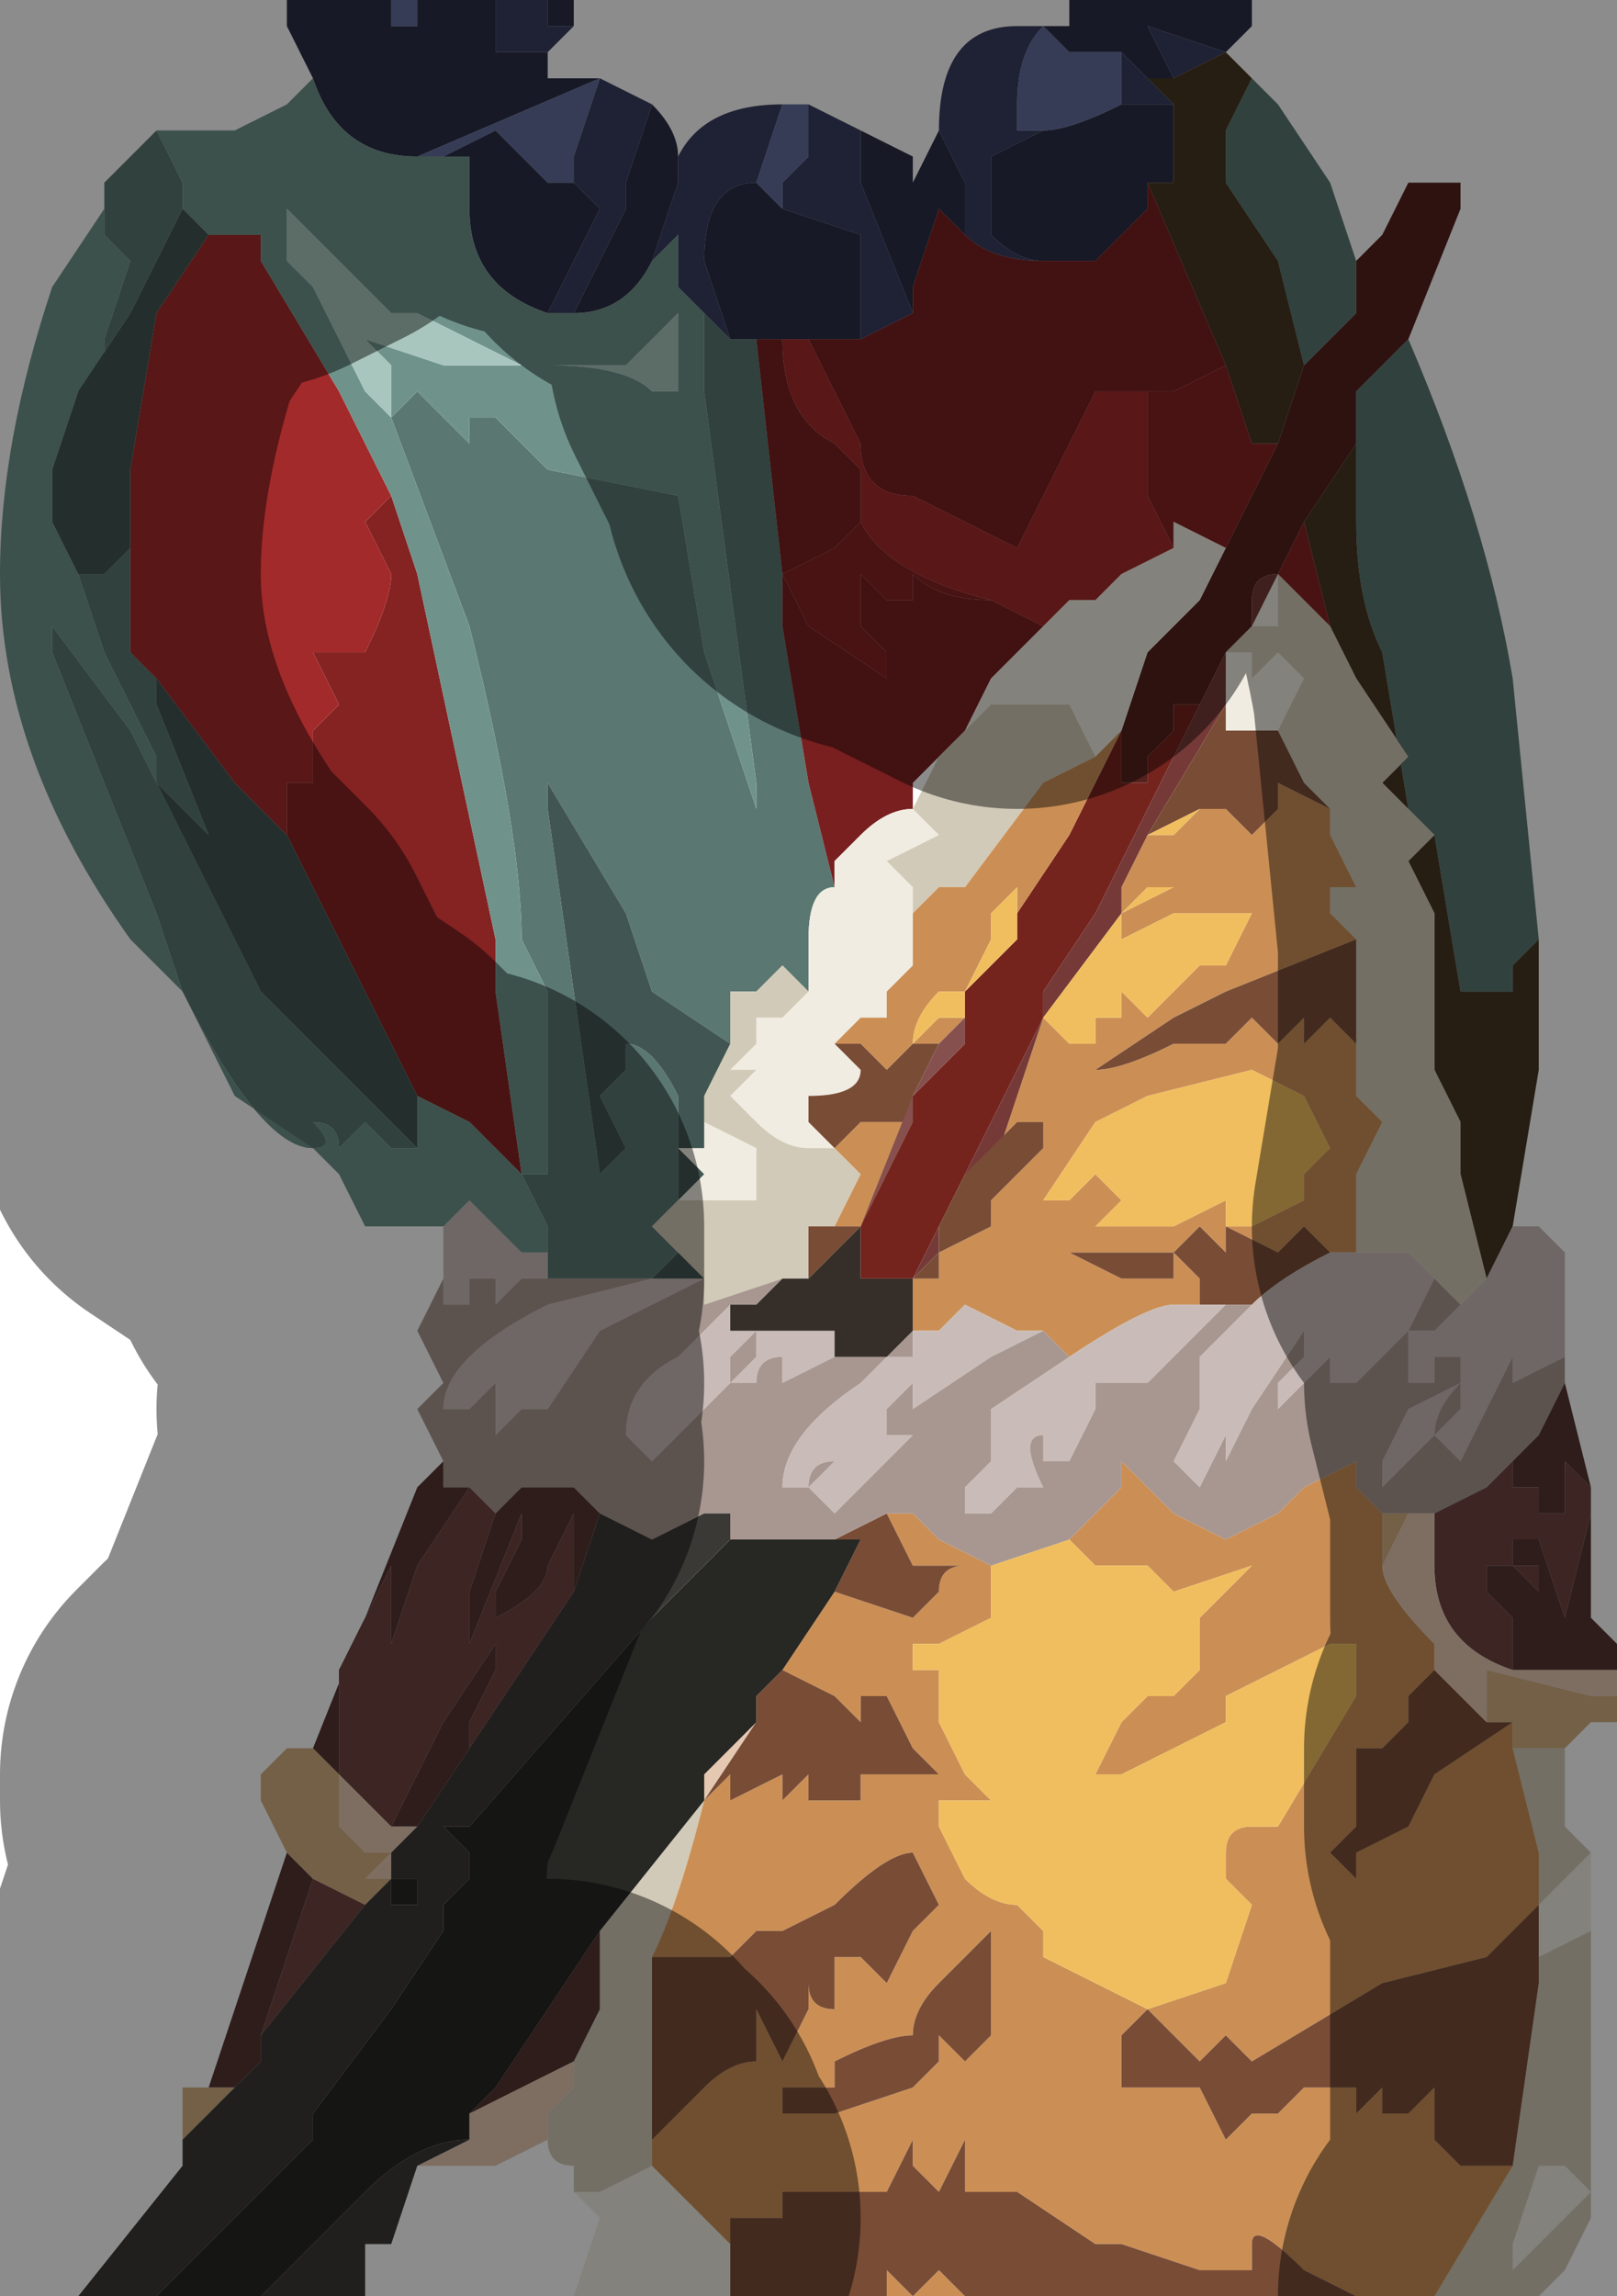 <?xml version="1.0" encoding="UTF-8" standalone="no"?>
<svg xmlns:xlink="http://www.w3.org/1999/xlink" height="4.4px" width="3.1px" xmlns="http://www.w3.org/2000/svg">
  <g transform="matrix(1.0, 0.0, 0.0, 1.0, 1.45, 2.2)">
    <path d="M-0.85 -2.05 L-0.9 -2.15 -0.9 -2.2 -0.7 -2.2 -0.7 -2.15 -0.65 -2.15 -0.65 -2.2 -0.5 -2.2 -0.5 -2.1 -0.45 -2.1 -0.4 -2.1 -0.4 -2.05 -0.35 -2.05 -0.3 -2.05 -0.65 -1.9 Q-0.8 -1.9 -0.85 -2.05 M-0.4 -2.2 L-0.35 -2.2 -0.35 -2.15 Q-0.4 -2.15 -0.4 -2.15 L-0.4 -2.2 M-0.2 -2.0 Q-0.15 -1.95 -0.15 -1.9 L-0.15 -1.9 -0.15 -1.85 -0.2 -1.7 Q-0.25 -1.6 -0.35 -1.6 L-0.25 -1.8 -0.25 -1.85 -0.2 -2.0 M0.2 -1.95 L0.3 -1.9 0.3 -1.85 0.35 -1.95 0.4 -1.85 0.4 -1.75 0.35 -1.8 0.3 -1.65 0.3 -1.6 0.2 -1.85 0.2 -1.95 M0.5 -2.15 L0.55 -2.15 0.6 -2.15 0.6 -2.2 0.95 -2.2 0.95 -2.15 0.9 -2.1 0.75 -2.15 0.8 -2.05 0.75 -2.05 0.75 -2.05 Q0.75 -2.05 0.7 -2.1 L0.6 -2.1 0.55 -2.15 0.5 -2.15 M0.8 -2.0 L0.8 -1.95 0.8 -1.85 0.75 -1.85 0.75 -1.8 0.7 -1.75 0.65 -1.7 0.65 -1.7 0.55 -1.7 Q0.5 -1.7 0.45 -1.75 L0.45 -1.85 0.45 -1.9 0.55 -1.95 Q0.6 -1.95 0.7 -2.0 L0.8 -2.0 M0.05 -1.8 L0.2 -1.75 0.2 -1.55 0.1 -1.55 0.1 -1.55 0.05 -1.55 0.0 -1.55 -0.05 -1.55 -0.1 -1.7 Q-0.1 -1.85 0.0 -1.85 L0.05 -1.8 M-0.35 -1.85 L-0.3 -1.8 -0.4 -1.6 Q-0.55 -1.65 -0.55 -1.8 L-0.55 -1.9 -0.6 -1.9 -0.5 -1.95 Q-0.45 -1.9 -0.4 -1.85 L-0.35 -1.85" fill="#2a2d46" fill-rule="evenodd" stroke="none"/>
    <path d="M-0.7 -2.2 L-0.7 -2.2 -0.7 -2.15 -0.7 -2.2 M-0.5 -2.2 L-0.4 -2.2 -0.4 -2.15 Q-0.4 -2.15 -0.35 -2.15 L-0.4 -2.1 -0.45 -2.1 -0.5 -2.1 -0.5 -2.2 M-0.3 -2.05 L-0.2 -2.0 -0.25 -1.85 -0.25 -1.8 -0.35 -1.6 -0.4 -1.6 -0.3 -1.8 -0.35 -1.85 -0.35 -1.9 -0.3 -2.05 M-0.15 -1.9 Q-0.1 -2.0 0.05 -2.0 L0.0 -1.85 Q-0.1 -1.85 -0.1 -1.7 L-0.05 -1.55 -0.1 -1.6 -0.15 -1.65 -0.15 -1.75 -0.2 -1.7 -0.15 -1.85 -0.15 -1.9 M0.1 -2.0 L0.2 -1.95 0.2 -1.85 0.3 -1.6 0.2 -1.55 0.2 -1.75 0.05 -1.8 0.05 -1.85 0.1 -1.9 0.1 -2.0 M0.35 -1.95 Q0.35 -2.15 0.5 -2.15 L0.55 -2.15 Q0.5 -2.1 0.5 -2.0 L0.5 -1.95 0.55 -1.95 0.45 -1.9 0.45 -1.85 0.45 -1.75 Q0.5 -1.7 0.55 -1.7 L0.65 -1.7 0.65 -1.7 0.55 -1.7 Q0.45 -1.7 0.4 -1.75 L0.4 -1.85 0.35 -1.95 M0.7 -2.1 Q0.75 -2.05 0.75 -2.05 L0.8 -2.0 0.7 -2.0 0.7 -2.1 M0.8 -2.05 L0.75 -2.15 0.9 -2.1 0.8 -2.05 0.8 -2.05 M0.65 -1.7 L0.65 -1.7" fill="#393e5f" fill-rule="evenodd" stroke="none"/>
    <path d="M-0.7 -2.2 L-0.65 -2.2 -0.65 -2.15 -0.7 -2.15 -0.7 -2.2 M-0.3 -2.05 L-0.3 -2.05 -0.35 -1.9 -0.35 -1.85 -0.4 -1.85 Q-0.45 -1.9 -0.5 -1.95 L-0.6 -1.9 -0.6 -1.9 -0.65 -1.9 -0.3 -2.05 M0.05 -2.0 L0.05 -2.0 0.1 -2.0 0.1 -1.9 0.05 -1.85 0.05 -1.8 0.0 -1.85 0.05 -2.0 M0.55 -2.15 L0.6 -2.1 0.7 -2.1 0.7 -2.0 Q0.6 -1.95 0.55 -1.95 L0.5 -1.95 0.5 -2.0 Q0.5 -2.1 0.55 -2.15" fill="#626e9c" fill-rule="evenodd" stroke="none"/>
    <path d="M1.15 -1.7 L1.2 -1.75 1.25 -1.85 1.35 -1.85 1.35 -1.8 1.25 -1.55 1.15 -1.45 1.15 -1.35 1.05 -1.2 1.0 -1.1 Q0.95 -1.1 0.95 -1.05 L0.95 -1.0 0.9 -0.95 0.9 -0.95 0.85 -0.85 0.85 -0.85 0.8 -0.85 0.8 -0.8 0.75 -0.75 0.75 -0.7 0.75 -0.7 0.7 -0.7 0.7 -0.65 0.7 -0.7 0.7 -0.8 0.75 -0.95 0.85 -1.05 0.9 -1.15 1.0 -1.35 1.05 -1.5 1.15 -1.6 1.15 -1.7 M1.0 -1.1 L1.0 -1.1" fill="#54211d" fill-rule="evenodd" stroke="none"/>
    <path d="M1.15 -1.7 L1.15 -1.6 1.05 -1.5 1.0 -1.7 0.9 -1.85 0.9 -1.95 0.95 -2.05 1.0 -2.0 1.1 -1.85 1.15 -1.7 M1.15 -1.35 L1.15 -1.45 1.25 -1.55 Q1.4 -1.2 1.45 -0.9 L1.5 -0.4 1.45 -0.35 1.45 -0.3 1.4 -0.3 1.35 -0.3 1.3 -0.6 1.3 -0.6 1.3 -0.6 1.25 -0.65 1.2 -0.95 Q1.15 -1.05 1.15 -1.2 L1.15 -1.35 M-1.25 -1.8 L-1.25 -1.85 -1.15 -1.95 -1.1 -1.85 -1.1 -1.8 -1.2 -1.6 -1.3 -1.45 -1.35 -1.3 -1.3 -1.45 -1.25 -1.5 -1.25 -1.55 -1.2 -1.7 -1.25 -1.75 -1.25 -1.8 M0.0 -1.55 L0.05 -1.1 0.05 -1.1 0.05 -1.0 0.1 -0.7 0.15 -0.5 Q0.1 -0.5 0.1 -0.4 L0.1 -0.3 0.1 -0.3 0.05 -0.35 0.0 -0.3 -0.05 -0.3 -0.05 -0.2 -0.2 -0.3 -0.25 -0.45 -0.4 -0.7 -0.4 -0.65 -0.35 -0.3 -0.3 0.05 -0.3 0.05 -0.25 0.0 -0.3 -0.1 -0.25 -0.15 -0.25 -0.2 Q-0.2 -0.2 -0.15 -0.1 L-0.15 0.0 -0.15 0.0 -0.15 0.1 -0.15 0.1 -0.2 0.15 -0.15 0.2 -0.2 0.25 -0.3 0.25 -0.35 0.25 -0.4 0.25 -0.4 0.2 -0.4 0.15 -0.45 0.05 -0.4 0.05 -0.4 -0.3 -0.45 -0.4 Q-0.45 -0.6 -0.55 -1.0 L-0.7 -1.4 -0.65 -1.45 -0.55 -1.35 -0.55 -1.4 -0.5 -1.4 -0.45 -1.35 -0.4 -1.3 -0.15 -1.25 -0.1 -0.95 0.0 -0.65 0.0 -0.7 -0.1 -1.45 -0.1 -1.6 -0.05 -1.55 0.0 -1.55 M-1.2 -1.15 L-1.2 -0.95 -1.15 -0.9 -1.15 -0.85 -1.05 -0.6 -1.15 -0.7 -1.0 -0.4 -0.95 -0.3 -0.65 0.0 -0.7 0.0 -0.7 0.0 -0.75 -0.05 -0.8 0.0 Q-0.8 -0.05 -0.85 -0.05 -0.8 0.0 -0.85 0.0 -0.95 0.0 -1.1 -0.3 L-1.15 -0.45 -1.35 -0.95 -1.35 -1.0 -1.2 -0.8 -1.15 -0.7 -1.15 -0.75 -1.2 -0.85 -1.25 -0.95 -1.3 -1.1 -1.25 -1.1 -1.2 -1.15" fill="#5a7771" fill-rule="evenodd" stroke="none"/>
    <path d="M1.05 -1.5 L1.0 -1.35 0.95 -1.35 0.9 -1.5 0.75 -1.85 0.8 -1.85 0.8 -1.95 0.8 -2.0 0.75 -2.05 0.8 -2.05 0.8 -2.05 0.8 -2.05 0.9 -2.1 0.95 -2.05 0.9 -1.95 0.9 -1.85 1.0 -1.7 1.05 -1.5 M1.05 -1.2 L1.15 -1.35 1.15 -1.2 Q1.15 -1.05 1.2 -0.95 L1.25 -0.65 1.25 -0.65 1.2 -0.7 1.25 -0.75 1.15 -0.9 1.1 -1.0 1.05 -1.2 1.05 -1.2 M1.5 -0.4 L1.5 -0.15 1.45 0.15 1.45 0.15 1.4 0.25 1.35 0.05 1.35 -0.05 1.3 -0.15 1.3 -0.3 1.3 -0.45 1.25 -0.55 1.3 -0.6 1.3 -0.6 1.35 -0.3 1.4 -0.3 1.45 -0.3 1.45 -0.35 1.5 -0.4" fill="#463722" fill-rule="evenodd" stroke="none"/>
    <path d="M0.75 -1.85 L0.9 -1.5 0.8 -1.45 0.75 -1.45 0.7 -1.45 0.7 -1.45 0.65 -1.45 0.65 -1.45 0.6 -1.35 0.5 -1.15 0.3 -1.25 Q0.2 -1.25 0.2 -1.35 L0.1 -1.55 0.2 -1.55 0.3 -1.6 0.3 -1.65 0.35 -1.8 0.4 -1.75 Q0.45 -1.7 0.55 -1.7 L0.65 -1.7 0.7 -1.75 0.75 -1.8 0.75 -1.85 M0.05 -1.55 Q0.05 -1.4 0.15 -1.35 L0.2 -1.3 0.2 -1.2 0.15 -1.15 0.05 -1.1 0.05 -1.1 0.0 -1.55 0.05 -1.55 M0.45 -1.05 L0.55 -1.0 0.5 -0.95 0.45 -0.9 0.4 -0.8 0.35 -0.75 0.3 -0.7 0.3 -0.65 0.3 -0.65 Q0.25 -0.65 0.2 -0.6 L0.15 -0.55 0.15 -0.5 0.1 -0.7 0.05 -1.0 0.05 -1.1 0.1 -1.0 0.25 -0.9 0.25 -0.95 0.2 -1.0 0.2 -1.1 0.25 -1.05 0.3 -1.05 0.3 -1.1 Q0.35 -1.05 0.45 -1.05 M0.65 -1.7 L0.65 -1.5 0.65 -1.45 0.65 -1.5 0.65 -1.7 0.65 -1.7" fill="#791f1f" fill-rule="evenodd" stroke="none"/>
    <path d="M1.0 -1.35 L0.9 -1.15 0.8 -1.2 0.8 -1.15 0.75 -1.25 0.75 -1.45 0.8 -1.45 0.9 -1.5 0.95 -1.35 1.0 -1.35 M1.0 -1.1 L1.05 -1.2 1.05 -1.2 1.1 -1.0 1.1 -1.0 1.0 -1.1 M0.2 -1.2 Q0.25 -1.1 0.45 -1.05 L0.45 -1.05 Q0.35 -1.05 0.3 -1.1 L0.3 -1.05 0.25 -1.05 0.2 -1.1 0.2 -1.0 0.25 -0.95 0.25 -0.9 0.1 -1.0 0.05 -1.1 0.15 -1.15 0.2 -1.2 M-0.9 -0.6 L-0.9 -0.7 -0.85 -0.7 -0.85 -0.8 -0.8 -0.85 -0.8 -0.85 -0.85 -0.95 -0.85 -0.95 -0.8 -0.95 -0.75 -0.95 -0.75 -0.95 Q-0.7 -1.05 -0.7 -1.1 L-0.75 -1.2 -0.7 -1.25 -0.65 -1.1 -0.5 -0.4 -0.5 -0.3 -0.45 0.05 -0.55 -0.05 -0.65 -0.1 -0.75 -0.3 -0.8 -0.4 -0.9 -0.6 -0.9 -0.6" fill="#852222" fill-rule="evenodd" stroke="none"/>
    <path d="M0.1 -1.55 L0.2 -1.35 Q0.2 -1.25 0.3 -1.25 L0.5 -1.15 0.6 -1.35 0.65 -1.45 0.65 -1.45 0.7 -1.45 0.7 -1.45 0.75 -1.45 0.75 -1.25 0.8 -1.15 0.7 -1.1 0.65 -1.05 0.6 -1.05 0.6 -1.05 0.55 -1.0 0.45 -1.05 0.45 -1.05 Q0.25 -1.1 0.2 -1.2 L0.2 -1.3 0.15 -1.35 Q0.05 -1.4 0.05 -1.55 L0.1 -1.55 0.1 -1.55 M-1.05 -1.75 L-1.0 -1.75 -0.95 -1.75 -0.95 -1.7 -0.8 -1.45 -0.7 -1.25 -0.75 -1.2 -0.7 -1.1 Q-0.7 -1.05 -0.75 -0.95 L-0.75 -0.95 -0.8 -0.95 -0.85 -0.95 -0.85 -0.95 -0.8 -0.85 -0.8 -0.85 -0.85 -0.8 -0.85 -0.7 -0.9 -0.7 -0.9 -0.6 -1.0 -0.7 -1.15 -0.9 -1.15 -0.9 -1.2 -0.95 -1.2 -1.15 -1.2 -1.3 -1.15 -1.6 -1.05 -1.75" fill="#a32a2a" fill-rule="evenodd" stroke="none"/>
    <path d="M0.9 -1.15 L0.85 -1.05 0.75 -0.95 0.7 -0.8 0.65 -0.75 0.6 -0.85 Q0.6 -0.85 0.55 -0.85 0.5 -0.85 0.45 -0.85 L0.4 -0.8 0.4 -0.8 0.45 -0.9 0.5 -0.95 0.55 -1.0 0.6 -1.05 0.6 -1.05 0.65 -1.05 0.7 -1.1 0.8 -1.15 0.8 -1.2 0.9 -1.15 M1.0 -1.1 L1.0 -1.1 1.0 -1.0 Q1.0 -1.0 0.95 -1.0 L0.95 -1.0 1.0 -1.1 M1.6 1.35 L1.6 1.45 1.6 1.5 1.5 1.55 1.5 1.45 1.55 1.4 1.6 1.35 M-0.05 2.2 L-0.35 2.2 -0.3 2.05 -0.35 2.0 -0.35 2.0 -0.3 2.0 -0.2 1.95 -0.05 2.1 -0.05 2.15 -0.05 2.15 -0.05 2.2 M0.9 -0.95 L0.95 -0.95 0.95 -0.9 1.0 -0.95 1.05 -0.9 1.0 -0.8 1.0 -0.8 0.9 -0.8 0.9 -0.85 0.9 -0.95 M0.3 -0.45 L0.3 -0.4 0.3 -0.35 0.25 -0.3 0.25 -0.25 0.2 -0.25 0.2 -0.25 0.15 -0.2 0.15 -0.2 0.2 -0.15 Q0.2 -0.1 0.1 -0.1 L0.1 -0.05 0.15 0.0 0.1 0.0 Q0.05 0.0 0.0 -0.05 L0.0 -0.05 -0.05 -0.1 0.0 -0.15 -0.05 -0.15 0.0 -0.2 0.0 -0.25 0.05 -0.25 0.1 -0.3 0.1 -0.4 Q0.1 -0.5 0.15 -0.5 L0.15 -0.55 0.2 -0.6 Q0.25 -0.65 0.3 -0.65 L0.3 -0.65 0.35 -0.6 0.25 -0.55 0.3 -0.5 0.3 -0.45 M-0.1 -0.05 L-0.1 -0.05 0.0 0.0 0.0 0.1 -0.05 0.1 -0.15 0.1 -0.1 0.05 -0.15 0.0 -0.1 0.0 -0.1 -0.05 M0.1 0.15 L0.15 0.15 0.1 0.15 M1.45 2.1 L1.5 1.95 1.55 1.95 1.6 2.0 1.45 2.15 1.45 2.1 M-0.15 0.0 L-0.15 0.0" fill="#f0ece1" fill-rule="evenodd" stroke="none"/>
    <path d="M1.55 1.15 L1.55 1.3 1.6 1.35 1.55 1.4 1.5 1.45 1.5 1.35 1.45 1.15 1.55 1.15 M1.6 1.5 L1.6 1.6 1.6 1.75 1.6 1.9 1.6 2.05 1.55 2.15 1.5 2.2 1.3 2.2 1.45 1.95 1.5 1.6 1.5 1.55 1.6 1.5 M-0.35 2.0 L-0.35 1.95 Q-0.4 1.95 -0.4 1.9 L-0.4 1.9 -0.4 1.85 -0.35 1.8 -0.35 1.75 -0.3 1.65 -0.3 1.5 -0.1 1.25 Q-0.15 1.45 -0.2 1.55 L-0.2 1.55 -0.2 1.9 -0.2 1.95 -0.2 1.95 -0.3 2.0 -0.35 2.0 M0.95 -1.0 L0.95 -1.0 Q1.0 -1.0 1.0 -1.0 L1.0 -1.1 1.1 -1.0 1.1 -1.0 1.15 -0.9 1.25 -0.75 1.2 -0.7 1.25 -0.65 1.25 -0.65 1.3 -0.6 1.3 -0.6 1.25 -0.55 1.3 -0.45 1.3 -0.3 1.3 -0.15 1.35 -0.05 1.35 0.05 1.4 0.25 1.35 0.3 1.3 0.25 1.25 0.2 1.15 0.2 1.15 0.05 1.2 -0.05 1.15 -0.1 1.15 -0.2 1.15 -0.3 1.15 -0.4 1.1 -0.45 1.1 -0.5 1.15 -0.5 1.1 -0.6 1.1 -0.65 1.1 -0.65 1.05 -0.7 1.0 -0.8 1.0 -0.8 1.05 -0.9 1.0 -0.95 0.95 -0.9 0.95 -0.95 0.9 -0.95 0.95 -1.0 M0.4 -0.8 L0.4 -0.8 0.45 -0.85 Q0.5 -0.85 0.55 -0.85 0.6 -0.85 0.6 -0.85 L0.65 -0.75 0.55 -0.7 0.4 -0.5 0.35 -0.5 0.3 -0.45 0.3 -0.5 0.25 -0.55 0.35 -0.6 0.3 -0.65 0.35 -0.75 0.4 -0.8 M-0.05 -0.2 L-0.05 -0.3 0.0 -0.3 0.05 -0.35 0.1 -0.3 0.1 -0.3 0.05 -0.25 0.0 -0.25 0.0 -0.2 -0.05 -0.15 0.0 -0.15 -0.05 -0.1 0.0 -0.05 0.0 -0.05 Q0.05 0.0 0.1 0.0 L0.15 0.0 0.2 0.05 0.15 0.15 0.1 0.15 0.1 0.25 0.05 0.25 -0.1 0.3 -0.1 0.25 -0.1 0.25 -0.15 0.2 -0.2 0.15 -0.15 0.1 -0.15 0.1 -0.05 0.1 0.0 0.1 0.0 0.0 -0.1 -0.05 -0.1 -0.05 -0.1 -0.1 -0.05 -0.2 M0.15 0.0 L0.15 0.0 M1.45 2.1 L1.45 2.15 1.6 2.0 1.55 1.95 1.5 1.95 1.45 2.1 M-0.1 1.2 L-0.1 1.25 -0.1 1.2 M-0.05 2.15 L-0.05 2.2 -0.05 2.15" fill="#d2cab8" fill-rule="evenodd" stroke="none"/>
    <path d="M0.7 -0.8 L0.7 -0.7 0.7 -0.65 0.7 -0.7 0.75 -0.7 0.75 -0.7 0.75 -0.75 0.8 -0.8 0.8 -0.85 0.85 -0.85 0.7 -0.55 0.65 -0.45 0.55 -0.3 0.55 -0.25 0.4 0.05 0.3 0.25 0.2 0.25 0.2 0.15 0.3 -0.1 0.4 -0.2 0.4 -0.25 0.4 -0.3 0.5 -0.4 0.5 -0.45 0.6 -0.6 0.7 -0.8" fill="#75231d" fill-rule="evenodd" stroke="none"/>
    <path d="M1.3 2.2 L1.15 2.2 1.05 2.15 Q0.95 2.05 0.95 2.1 L0.95 2.15 0.85 2.15 0.7 2.1 0.65 2.1 0.5 2.0 0.45 2.0 0.4 2.0 0.4 1.9 0.35 2.0 0.3 1.95 0.3 1.9 0.25 2.0 0.2 2.0 0.15 2.0 0.1 2.0 0.05 2.0 0.05 2.05 -0.05 2.05 -0.05 2.15 -0.05 2.1 -0.2 1.95 -0.2 1.9 -0.1 1.8 Q-0.05 1.75 0.0 1.75 L0.0 1.65 0.05 1.75 0.1 1.65 0.1 1.6 Q0.1 1.65 0.15 1.65 L0.15 1.55 0.2 1.55 0.2 1.55 0.25 1.6 0.3 1.5 0.35 1.45 0.3 1.35 Q0.25 1.35 0.15 1.45 L0.05 1.5 0.0 1.5 0.0 1.5 -0.05 1.55 Q-0.1 1.55 -0.1 1.55 L-0.2 1.55 -0.2 1.55 Q-0.15 1.45 -0.1 1.25 L-0.05 1.2 -0.05 1.25 0.05 1.2 0.05 1.25 Q0.1 1.2 0.1 1.2 L0.1 1.25 0.15 1.25 0.2 1.25 0.2 1.2 0.25 1.2 0.3 1.2 0.35 1.2 0.3 1.15 0.25 1.05 0.2 1.05 0.2 1.1 0.15 1.05 0.05 1.0 0.15 0.85 0.3 0.9 0.35 0.85 Q0.35 0.8 0.4 0.8 L0.3 0.8 0.25 0.7 0.3 0.7 0.35 0.75 0.45 0.8 0.6 0.75 0.7 0.65 0.7 0.6 0.75 0.65 0.8 0.7 0.9 0.75 1.0 0.7 1.05 0.65 1.15 0.6 1.15 0.65 1.2 0.7 1.2 0.8 Q1.2 0.85 1.3 0.95 L1.3 1.0 1.25 1.05 1.25 1.1 1.2 1.15 1.15 1.15 1.15 1.25 1.1 1.25 1.15 1.25 1.15 1.3 1.1 1.35 1.15 1.4 1.15 1.35 1.25 1.3 1.3 1.2 1.45 1.1 1.45 1.15 1.5 1.35 1.5 1.45 1.4 1.55 1.2 1.6 0.95 1.75 0.9 1.7 0.85 1.75 0.8 1.7 0.75 1.65 0.7 1.7 0.7 1.8 0.85 1.8 0.9 1.9 0.95 1.85 1.0 1.85 1.05 1.8 1.1 1.8 1.15 1.8 1.15 1.85 1.2 1.8 1.2 1.85 1.25 1.85 1.3 1.8 1.3 1.9 1.35 1.95 1.4 1.95 1.45 1.95 1.3 2.2 M0.4 2.2 L0.3 2.2 0.25 2.2 0.25 2.15 0.3 2.2 0.35 2.15 0.4 2.2 M1.1 -0.65 L1.1 -0.6 1.15 -0.5 1.1 -0.5 1.1 -0.45 1.15 -0.4 0.9 -0.3 0.8 -0.25 0.65 -0.15 Q0.7 -0.15 0.8 -0.2 L0.8 -0.2 0.85 -0.2 0.85 -0.2 0.9 -0.2 0.95 -0.25 1.0 -0.2 1.05 -0.25 1.05 -0.2 1.05 -0.2 1.1 -0.25 1.15 -0.2 1.15 -0.2 1.15 -0.1 1.2 -0.05 1.15 0.05 1.15 0.2 Q1.15 0.2 1.1 0.2 L1.05 0.15 1.0 0.2 0.9 0.15 0.9 0.2 0.85 0.15 0.8 0.2 0.75 0.2 0.7 0.2 0.65 0.2 0.6 0.2 0.7 0.25 0.75 0.25 0.8 0.25 0.8 0.2 0.85 0.25 0.85 0.3 0.8 0.3 Q0.75 0.3 0.6 0.4 L0.55 0.35 0.5 0.35 0.4 0.3 0.35 0.35 0.3 0.35 0.3 0.3 0.3 0.25 0.35 0.25 0.35 0.2 0.45 0.15 0.45 0.1 0.5 0.05 0.55 0.0 0.55 -0.05 0.5 -0.05 0.4 0.05 0.45 0.05 0.55 -0.25 0.6 -0.2 0.6 -0.2 0.55 -0.2 0.65 -0.2 0.65 -0.25 0.7 -0.25 0.7 -0.3 0.75 -0.25 0.75 -0.25 0.8 -0.3 0.8 -0.3 0.85 -0.35 0.9 -0.35 0.95 -0.45 0.9 -0.45 0.8 -0.45 0.7 -0.4 0.7 -0.45 0.8 -0.5 0.75 -0.5 0.7 -0.45 0.7 -0.45 0.7 -0.5 0.75 -0.6 0.8 -0.6 0.85 -0.65 0.9 -0.65 0.95 -0.6 1.0 -0.65 1.0 -0.7 1.1 -0.65 M0.65 -0.75 L0.7 -0.8 0.6 -0.6 0.5 -0.45 0.5 -0.5 0.45 -0.45 0.45 -0.4 0.4 -0.3 0.35 -0.3 Q0.3 -0.25 0.3 -0.2 L0.25 -0.15 0.2 -0.2 0.15 -0.2 0.2 -0.25 0.2 -0.25 0.25 -0.25 0.25 -0.3 0.3 -0.35 0.3 -0.4 0.3 -0.45 0.35 -0.5 0.4 -0.5 0.55 -0.7 0.65 -0.75 M0.75 -0.6 L0.75 -0.6 M0.15 0.15 L0.2 0.05 0.15 0.0 0.2 -0.05 0.2 -0.05 0.3 -0.05 0.3 -0.1 0.3 -0.05 0.2 0.15 0.15 0.15 M0.35 -0.2 L0.3 -0.2 0.3 -0.2 0.35 -0.25 0.4 -0.25 0.35 -0.2 M0.65 -0.05 L0.55 0.1 0.6 0.1 0.65 0.05 0.7 0.1 0.65 0.15 0.75 0.15 0.8 0.15 0.9 0.1 0.9 0.15 0.95 0.15 1.05 0.1 1.05 0.05 1.1 0.0 1.05 -0.1 1.05 -0.1 0.95 -0.15 0.75 -0.1 0.65 -0.05 M-0.2 1.95 L-0.2 1.95 M1.15 1.0 L1.15 0.95 1.1 0.95 1.0 1.0 0.9 1.05 0.9 1.1 0.8 1.15 0.7 1.2 0.65 1.2 0.7 1.1 0.75 1.05 0.8 1.05 0.85 1.0 0.85 0.9 0.95 0.8 0.8 0.85 0.75 0.8 0.7 0.8 0.65 0.8 0.6 0.75 0.45 0.8 0.45 0.9 0.35 0.95 Q0.3 0.95 0.3 0.95 L0.3 1.0 0.35 1.0 0.35 1.1 0.4 1.2 0.45 1.25 0.35 1.25 0.35 1.3 0.4 1.4 Q0.45 1.45 0.5 1.45 L0.55 1.5 0.55 1.55 0.75 1.65 0.9 1.6 0.95 1.45 0.9 1.4 0.9 1.35 Q0.9 1.3 0.95 1.3 L1.0 1.3 1.15 1.05 1.15 1.0 M0.05 1.8 L0.05 1.85 0.15 1.85 0.3 1.8 0.35 1.75 0.35 1.7 0.4 1.75 0.45 1.7 0.45 1.6 0.45 1.5 0.35 1.6 Q0.3 1.65 0.3 1.7 0.25 1.7 0.15 1.75 L0.15 1.8 0.1 1.8 0.05 1.8" fill="#cb8f55" fill-rule="evenodd" stroke="none"/>
    <path d="M0.85 -0.85 L0.85 -0.85 0.9 -0.95 0.9 -0.95 0.95 -1.0 0.95 -1.05 Q0.95 -1.1 1.0 -1.1 L0.95 -1.0 0.9 -0.95 0.9 -0.85 0.75 -0.6 0.7 -0.5 0.7 -0.45 0.55 -0.25 0.55 -0.3 0.65 -0.45 0.7 -0.55 0.85 -0.85 M0.3 0.25 L0.4 0.05 0.55 -0.25 0.45 0.05 0.4 0.05 0.35 0.15 0.35 0.2 0.3 0.25" fill="#753a37" fill-rule="evenodd" stroke="none"/>
    <path d="M1.15 2.2 L0.4 2.2 0.35 2.15 0.3 2.2 0.25 2.15 0.25 2.2 -0.05 2.2 -0.05 2.15 -0.05 2.05 0.05 2.05 0.05 2.0 0.1 2.0 0.15 2.0 0.2 2.0 0.25 2.0 0.3 1.9 0.3 1.95 0.35 2.0 0.4 1.9 0.4 2.0 0.45 2.0 0.5 2.0 0.65 2.1 0.7 2.1 0.85 2.15 0.95 2.15 0.95 2.1 Q0.95 2.05 1.05 2.15 L1.15 2.2 M0.9 -0.85 L0.9 -0.8 1.0 -0.8 1.0 -0.8 1.0 -0.8 1.05 -0.7 1.1 -0.65 1.1 -0.65 1.0 -0.7 1.0 -0.65 0.95 -0.6 0.9 -0.65 0.85 -0.65 0.75 -0.6 0.75 -0.6 0.9 -0.85 M1.15 -0.4 L1.15 -0.3 1.15 -0.2 1.15 -0.2 1.1 -0.25 1.05 -0.2 1.05 -0.2 1.05 -0.25 1.0 -0.2 0.95 -0.25 0.9 -0.2 0.9 -0.2 0.85 -0.2 0.8 -0.2 0.8 -0.2 Q0.7 -0.15 0.65 -0.15 L0.8 -0.25 0.9 -0.3 1.15 -0.4 M0.15 -0.2 L0.2 -0.2 0.25 -0.15 0.3 -0.2 0.3 -0.2 0.35 -0.2 0.3 -0.1 0.3 -0.05 0.2 -0.05 0.2 -0.05 0.15 0.0 0.15 0.0 0.1 -0.05 0.1 -0.1 Q0.2 -0.1 0.2 -0.15 L0.15 -0.2 0.15 -0.2 M0.4 0.05 L0.5 -0.05 0.55 -0.05 0.55 0.0 0.5 0.05 0.45 0.1 0.45 0.15 0.35 0.2 0.35 0.25 0.3 0.25 0.35 0.2 0.35 0.15 0.4 0.05 M0.3 0.3 L0.3 0.35 0.3 0.3 M0.85 0.3 L0.85 0.25 0.8 0.2 0.8 0.25 0.75 0.25 0.7 0.25 0.6 0.2 0.65 0.2 0.7 0.2 0.75 0.2 0.8 0.2 0.85 0.15 0.9 0.2 0.9 0.15 1.0 0.2 1.05 0.15 1.1 0.2 Q1.0 0.25 0.95 0.3 L0.9 0.3 0.85 0.3 M0.1 0.25 L0.1 0.15 0.15 0.15 0.2 0.15 0.15 0.2 0.1 0.25 M0.3 -0.2 L0.3 -0.2 M0.25 0.7 L0.3 0.8 0.4 0.8 Q0.35 0.8 0.35 0.85 L0.3 0.9 0.15 0.85 0.2 0.75 0.15 0.75 0.25 0.7 M0.05 1.0 L0.15 1.05 0.2 1.1 0.2 1.05 0.25 1.05 0.3 1.15 0.35 1.2 0.3 1.2 0.25 1.2 0.2 1.2 0.2 1.25 0.15 1.25 0.1 1.25 0.1 1.2 Q0.1 1.2 0.05 1.25 L0.05 1.2 -0.05 1.25 -0.05 1.2 -0.1 1.25 -0.1 1.2 -0.1 1.2 -0.05 1.15 0.0 1.1 0.0 1.05 0.05 1.0 M-0.2 1.55 L-0.1 1.55 Q-0.1 1.55 -0.05 1.55 L0.0 1.5 0.0 1.5 0.05 1.5 0.15 1.45 Q0.25 1.35 0.3 1.35 L0.35 1.45 0.3 1.5 0.25 1.6 0.2 1.55 0.2 1.55 0.15 1.55 0.15 1.65 Q0.1 1.65 0.1 1.6 L0.1 1.65 0.05 1.75 0.0 1.65 0.0 1.75 Q-0.05 1.75 -0.1 1.8 L-0.2 1.9 -0.2 1.95 -0.2 1.9 -0.2 1.55 M1.3 1.0 L1.35 1.05 1.4 1.1 1.45 1.1 1.3 1.2 1.25 1.3 1.15 1.35 1.15 1.4 1.1 1.35 1.15 1.3 1.15 1.25 1.1 1.25 1.15 1.25 1.15 1.15 1.2 1.15 1.25 1.1 1.25 1.05 1.3 1.0 M0.25 0.4 L0.3 0.35 0.25 0.4 M1.45 1.95 L1.4 1.95 1.35 1.95 1.3 1.9 1.3 1.8 1.25 1.85 1.2 1.85 1.2 1.8 1.15 1.85 1.15 1.8 1.1 1.8 1.05 1.8 1.0 1.85 0.95 1.85 0.9 1.9 0.85 1.8 0.7 1.8 0.7 1.7 0.75 1.65 0.8 1.7 0.85 1.75 0.9 1.7 0.95 1.75 1.2 1.6 1.4 1.55 1.5 1.45 1.5 1.55 1.5 1.6 1.45 1.95 M0.05 1.8 L0.1 1.8 0.15 1.8 0.15 1.75 Q0.25 1.7 0.3 1.7 0.3 1.65 0.35 1.6 L0.45 1.5 0.45 1.6 0.45 1.7 0.4 1.75 0.35 1.7 0.35 1.75 0.3 1.8 0.15 1.85 0.05 1.85 0.05 1.8 M-0.05 2.15 L-0.05 2.15" fill="#794c36" fill-rule="evenodd" stroke="none"/>
    <path d="M0.5 -0.45 L0.5 -0.4 0.4 -0.3 0.45 -0.4 0.45 -0.45 0.5 -0.5 0.5 -0.45 M0.3 -0.2 Q0.3 -0.25 0.35 -0.3 L0.4 -0.3 0.4 -0.25 0.35 -0.25 0.3 -0.2 0.3 -0.2 M0.85 -0.65 L0.8 -0.6 0.75 -0.6 0.85 -0.65 M0.7 -0.45 L0.7 -0.45 0.75 -0.5 0.8 -0.5 0.7 -0.45 0.7 -0.4 0.8 -0.45 0.9 -0.45 0.95 -0.45 0.9 -0.35 0.85 -0.35 0.8 -0.3 0.8 -0.3 0.75 -0.25 0.75 -0.25 0.7 -0.3 0.7 -0.25 0.65 -0.25 0.65 -0.2 0.55 -0.2 0.6 -0.2 0.6 -0.2 0.55 -0.25 0.7 -0.45 M0.65 -0.05 L0.75 -0.1 0.95 -0.15 1.05 -0.1 1.05 -0.1 1.1 0.0 1.05 0.05 1.05 0.1 0.95 0.15 0.9 0.15 0.9 0.1 0.8 0.15 0.75 0.15 0.65 0.15 0.7 0.1 0.65 0.05 0.6 0.1 0.55 0.1 0.65 -0.05 M0.85 -0.2 L0.9 -0.2 0.9 -0.2 0.85 -0.2 0.85 -0.2 M1.15 1.0 L1.15 1.05 1.0 1.3 0.95 1.3 Q0.9 1.3 0.9 1.35 L0.9 1.4 0.95 1.45 0.9 1.6 0.75 1.65 0.55 1.55 0.55 1.5 0.5 1.45 Q0.45 1.45 0.4 1.4 L0.35 1.3 0.35 1.25 0.45 1.25 0.4 1.2 0.35 1.1 0.35 1.0 0.3 1.0 0.3 0.95 Q0.3 0.95 0.35 0.95 L0.45 0.9 0.45 0.8 0.6 0.75 0.65 0.8 0.7 0.8 0.75 0.8 0.8 0.85 0.95 0.8 0.85 0.9 0.85 1.0 0.8 1.05 0.75 1.05 0.7 1.1 0.65 1.2 0.7 1.2 0.8 1.15 0.9 1.1 0.9 1.05 1.0 1.0 1.1 0.95 1.15 0.95 1.15 1.0" fill="#f0be5e" fill-rule="evenodd" stroke="none"/>
    <path d="M1.45 0.15 L1.5 0.15 1.55 0.2 1.55 0.3 1.55 0.4 1.45 0.45 1.45 0.4 1.4 0.5 1.35 0.6 1.3 0.55 1.35 0.5 1.35 0.45 Q1.3 0.5 1.3 0.55 L1.2 0.65 1.2 0.6 1.25 0.5 1.35 0.45 1.35 0.4 1.3 0.4 1.3 0.45 1.25 0.45 1.25 0.35 1.3 0.35 1.35 0.3 1.4 0.25 1.45 0.15 1.45 0.15 M-0.6 0.25 L-0.6 0.15 -0.55 0.1 -0.55 0.1 -0.45 0.2 -0.4 0.2 -0.4 0.25 -0.4 0.25 -0.45 0.25 -0.5 0.3 -0.5 0.25 -0.55 0.25 -0.55 0.3 -0.6 0.3 -0.6 0.25 M1.15 0.2 L1.25 0.2 1.3 0.25 1.25 0.35 1.15 0.45 1.1 0.45 1.1 0.4 1.05 0.45 1.0 0.5 1.0 0.45 1.05 0.4 1.05 0.35 0.95 0.5 0.9 0.6 0.9 0.55 0.85 0.65 0.8 0.6 0.85 0.5 0.85 0.4 0.95 0.3 Q1.0 0.25 1.1 0.2 1.15 0.2 1.15 0.2 M0.35 0.35 L0.4 0.3 0.5 0.35 0.55 0.35 0.45 0.4 0.3 0.5 0.3 0.45 0.25 0.5 0.25 0.55 0.3 0.55 0.2 0.65 0.15 0.7 0.1 0.65 0.15 0.6 Q0.1 0.6 0.1 0.65 L0.05 0.65 Q0.05 0.55 0.2 0.45 L0.25 0.4 0.3 0.4 0.3 0.35 0.35 0.35 M0.6 0.4 Q0.75 0.3 0.8 0.3 L0.85 0.3 0.9 0.3 0.8 0.4 0.75 0.45 0.7 0.45 Q0.65 0.45 0.65 0.45 L0.65 0.5 0.6 0.6 0.55 0.6 0.55 0.55 Q0.5 0.55 0.55 0.65 L0.5 0.65 0.45 0.7 0.4 0.7 0.4 0.65 0.45 0.6 0.45 0.5 0.6 0.4 M-0.05 0.3 L-0.05 0.35 0.1 0.35 0.15 0.35 0.15 0.4 0.05 0.45 0.05 0.4 Q0.0 0.4 0.0 0.45 L-0.05 0.45 0.0 0.4 0.0 0.35 -0.05 0.4 -0.05 0.45 -0.2 0.6 -0.2 0.6 -0.25 0.55 Q-0.25 0.45 -0.15 0.4 L-0.05 0.3 M-0.2 0.25 L-0.2 0.25 Q-0.15 0.25 -0.1 0.25 L-0.3 0.35 -0.4 0.5 -0.45 0.5 -0.5 0.55 -0.5 0.5 -0.5 0.45 Q-0.5 0.45 -0.55 0.5 L-0.6 0.5 Q-0.6 0.4 -0.4 0.3 L-0.2 0.25" fill="#c9bcb8" fill-rule="evenodd" stroke="none"/>
    <path d="M1.55 0.3 L1.55 0.45 1.5 0.55 1.45 0.6 1.4 0.65 1.3 0.7 1.25 0.7 1.2 0.7 1.15 0.65 1.15 0.6 1.05 0.65 1.0 0.7 0.9 0.75 0.8 0.7 0.75 0.65 0.7 0.6 0.7 0.65 0.6 0.75 0.45 0.8 0.35 0.75 0.3 0.7 0.25 0.7 0.15 0.75 0.05 0.75 0.0 0.75 -0.05 0.75 -0.05 0.7 -0.1 0.7 -0.1 0.7 -0.2 0.75 -0.2 0.75 -0.3 0.7 -0.3 0.7 -0.35 0.65 -0.35 0.65 -0.45 0.65 -0.5 0.7 -0.5 0.7 -0.55 0.65 -0.55 0.65 -0.6 0.65 Q-0.6 0.6 -0.6 0.6 L-0.65 0.5 -0.6 0.45 -0.65 0.35 -0.6 0.25 -0.6 0.3 -0.55 0.3 -0.55 0.25 -0.5 0.25 -0.5 0.3 -0.45 0.25 -0.4 0.25 -0.4 0.25 -0.35 0.25 -0.3 0.25 -0.2 0.25 -0.4 0.3 Q-0.6 0.4 -0.6 0.5 L-0.55 0.5 Q-0.5 0.45 -0.5 0.45 L-0.5 0.5 -0.5 0.55 -0.45 0.5 -0.4 0.5 -0.3 0.35 -0.1 0.25 -0.1 0.3 0.05 0.25 0.0 0.3 -0.05 0.3 -0.15 0.4 Q-0.25 0.45 -0.25 0.55 L-0.2 0.6 -0.2 0.6 -0.05 0.45 -0.05 0.4 0.0 0.35 0.0 0.4 -0.05 0.45 0.0 0.45 Q0.0 0.4 0.05 0.4 L0.05 0.45 0.15 0.4 0.2 0.4 0.25 0.4 0.2 0.45 Q0.05 0.55 0.05 0.65 L0.1 0.65 Q0.1 0.6 0.15 0.6 L0.1 0.65 0.15 0.7 0.2 0.65 0.3 0.55 0.25 0.55 0.25 0.5 0.3 0.45 0.3 0.5 0.45 0.4 0.55 0.35 0.6 0.4 0.45 0.5 0.45 0.6 0.4 0.65 0.4 0.7 0.45 0.7 0.5 0.65 0.55 0.65 Q0.5 0.55 0.55 0.55 L0.55 0.6 0.6 0.6 0.65 0.5 0.65 0.45 Q0.65 0.45 0.7 0.45 L0.75 0.45 0.8 0.4 0.9 0.3 0.95 0.3 0.85 0.4 0.85 0.5 0.8 0.6 0.85 0.65 0.9 0.55 0.9 0.6 0.95 0.5 1.05 0.35 1.05 0.4 1.0 0.45 1.0 0.5 1.05 0.45 1.1 0.4 1.1 0.45 1.15 0.45 1.25 0.35 1.3 0.25 1.35 0.3 1.3 0.35 1.25 0.35 1.25 0.45 1.3 0.45 1.3 0.4 1.35 0.4 1.35 0.45 1.25 0.5 1.2 0.6 1.2 0.65 1.3 0.55 Q1.3 0.5 1.35 0.45 L1.35 0.5 1.3 0.55 1.35 0.6 1.4 0.5 1.45 0.4 1.45 0.45 1.55 0.4 1.55 0.3 M0.3 0.35 L0.35 0.35 0.3 0.35 0.3 0.4 0.25 0.4 0.3 0.35" fill="#a89790" fill-rule="evenodd" stroke="none"/>
    <path d="M1.55 0.45 L1.6 0.65 1.6 0.9 1.65 0.95 1.65 1.0 1.45 1.0 1.45 0.9 1.4 0.85 1.4 0.8 Q1.4 0.8 1.45 0.8 L1.5 0.85 1.5 0.8 1.45 0.8 1.45 0.75 1.5 0.75 1.55 0.9 1.6 0.7 1.6 0.65 1.55 0.6 1.55 0.7 1.5 0.7 1.5 0.65 1.45 0.65 1.45 0.6 1.5 0.55 1.55 0.45 M-1.05 1.8 L-0.9 1.35 -0.9 1.35 -0.85 1.4 -0.95 1.7 -0.95 1.75 -1.0 1.8 -1.05 1.8 -1.1 1.8 -1.05 1.8 M-0.85 1.15 L-0.85 1.15 -0.75 0.9 -0.65 0.65 -0.6 0.6 Q-0.6 0.6 -0.6 0.65 L-0.55 0.65 -0.55 0.65 -0.65 0.8 -0.7 0.95 -0.7 0.8 -0.8 1.0 -0.8 1.2 -0.85 1.15 M-0.35 0.85 L-0.35 0.7 -0.4 0.8 Q-0.4 0.85 -0.5 0.9 L-0.5 0.85 -0.45 0.75 -0.45 0.7 -0.55 0.95 -0.55 0.85 -0.5 0.7 -0.45 0.65 -0.35 0.65 -0.35 0.65 -0.3 0.7 -0.3 0.7 -0.35 0.85 M-0.7 1.3 L-0.6 1.1 -0.5 0.95 -0.5 1.0 -0.55 1.1 -0.55 1.15 -0.65 1.3 -0.7 1.3 M-0.3 1.5 L-0.3 1.65 -0.35 1.75 -0.55 1.85 -0.5 1.8 -0.3 1.5 -0.3 1.5" fill="#543431" fill-rule="evenodd" stroke="none"/>
    <path d="M1.45 0.6 L1.45 0.65 1.5 0.65 1.5 0.7 1.55 0.7 1.55 0.6 1.6 0.65 1.6 0.7 1.55 0.9 1.5 0.75 1.45 0.75 1.45 0.8 1.5 0.8 1.5 0.85 1.45 0.8 Q1.4 0.8 1.4 0.8 L1.4 0.85 1.45 0.9 1.45 1.0 Q1.3 0.95 1.3 0.8 L1.3 0.7 1.4 0.65 1.45 0.6 M-0.5 0.7 L-0.55 0.85 -0.55 0.95 -0.45 0.7 -0.45 0.75 -0.5 0.85 -0.5 0.9 Q-0.4 0.85 -0.4 0.8 L-0.35 0.7 -0.35 0.85 -0.55 1.15 -0.55 1.1 -0.5 1.0 -0.5 0.95 -0.6 1.1 -0.7 1.3 -0.8 1.2 -0.8 1.0 -0.7 0.8 -0.7 0.95 -0.65 0.8 -0.55 0.65 -0.55 0.65 -0.55 0.65 -0.5 0.7 -0.5 0.7 M-0.8 1.2 L-0.8 1.2 M-0.75 1.45 L-0.95 1.7 -0.85 1.4 -0.75 1.45" fill="#6d4440" fill-rule="evenodd" stroke="none"/>
    <path d="M0.4 -0.3 L0.4 -0.25 0.4 -0.2 0.3 -0.1 0.2 0.15 0.15 0.2 0.2 0.15 0.3 -0.05 0.3 -0.1 0.35 -0.2 0.4 -0.25 0.4 -0.3" fill="#86504e" fill-rule="evenodd" stroke="none"/>
    <path d="M0.2 0.15 L0.2 0.25 0.3 0.25 0.3 0.3 0.3 0.35 0.25 0.4 0.2 0.4 0.15 0.4 0.15 0.35 0.1 0.35 -0.05 0.35 -0.05 0.3 0.0 0.3 0.05 0.25 0.1 0.25 0.15 0.2 0.2 0.15 M0.3 0.4 L0.25 0.4 0.3 0.4" fill="#362e28" fill-rule="evenodd" stroke="none"/>
    <path d="M-0.95 2.2 L-1.05 2.2 -1.15 2.2 -0.9 1.95 -0.85 1.9 -0.85 1.85 -0.7 1.65 -0.6 1.5 -0.6 1.45 -0.55 1.4 -0.55 1.35 -0.6 1.3 -0.55 1.3 -0.2 0.9 -0.1 0.8 -0.05 0.75 0.0 0.75 0.05 0.75 0.15 0.75 0.2 0.75 0.15 0.85 0.05 1.0 0.0 1.05 0.0 1.1 -0.1 1.25 -0.3 1.5 -0.3 1.5 -0.5 1.8 -0.55 1.85 -0.55 1.9 Q-0.65 1.9 -0.75 2.0 L-0.95 2.2 M-0.7 1.45 L-0.7 1.4 -0.65 1.4 -0.65 1.45 -0.7 1.45 M-1.05 2.2 L-1.0 2.15 -1.05 2.2" fill="#272724" fill-rule="evenodd" stroke="none"/>
    <path d="M1.65 1.0 L1.65 1.05 1.6 1.05 1.4 1.0 1.4 1.1 1.35 1.05 1.3 1.0 1.3 0.95 Q1.2 0.85 1.2 0.8 L1.25 0.7 1.3 0.7 1.3 0.8 Q1.3 0.95 1.45 1.0 L1.65 1.0 M-0.4 1.9 L-0.5 1.95 -0.65 1.95 -0.55 1.9 -0.55 1.85 -0.35 1.75 -0.35 1.8 -0.4 1.85 -0.4 1.9 M-0.8 1.2 L-0.7 1.3 -0.65 1.3 -0.7 1.35 -0.75 1.35 -0.8 1.3 -0.8 1.2 M0.0 1.1 L-0.05 1.15 -0.1 1.2 -0.1 1.2 -0.1 1.25 0.0 1.1 M-0.7 1.4 L-0.75 1.4 -0.7 1.35 -0.7 1.35 -0.7 1.4" fill="#e5c8b2" fill-rule="evenodd" stroke="none"/>
    <path d="M1.65 1.05 L1.65 1.1 1.6 1.1 1.55 1.15 1.45 1.15 1.45 1.1 1.4 1.1 1.4 1.0 1.6 1.05 1.65 1.05 M-1.1 1.9 L-1.1 1.8 -1.05 1.8 -1.1 1.8 -1.05 1.8 -1.0 1.8 -1.1 1.9 M-0.9 1.35 L-0.9 1.35 -0.95 1.25 -0.95 1.2 -0.9 1.15 -0.85 1.15 -0.8 1.2 -0.8 1.2 -0.8 1.3 -0.75 1.35 -0.7 1.35 -0.7 1.35 -0.7 1.35 -0.75 1.4 -0.7 1.4 -0.75 1.45 -0.75 1.45 -0.85 1.4 -0.9 1.35 -0.9 1.35 M1.25 0.7 L1.2 0.8 1.2 0.7 1.25 0.7" fill="#d2ae82" fill-rule="evenodd" stroke="none"/>
    <path d="M-0.6 0.15 L-0.75 0.15 -0.8 0.05 -0.85 0.0 -1.0 -0.1 -1.1 -0.3 -1.2 -0.4 Q-1.45 -0.75 -1.45 -1.1 -1.45 -1.35 -1.35 -1.65 L-1.25 -1.8 -1.25 -1.75 -1.2 -1.7 -1.25 -1.55 -1.25 -1.5 -1.3 -1.45 -1.35 -1.3 -1.35 -1.2 -1.3 -1.1 -1.3 -1.1 -1.25 -0.95 -1.2 -0.85 -1.15 -0.75 -1.15 -0.7 -1.15 -0.7 -1.2 -0.8 -1.35 -1.0 -1.35 -0.95 -1.15 -0.45 -1.1 -0.3 Q-0.95 0.0 -0.85 0.0 -0.8 0.0 -0.85 -0.05 -0.8 -0.05 -0.8 0.0 L-0.75 -0.05 -0.7 0.0 -0.7 0.0 -0.65 0.0 -0.65 -0.1 -0.55 -0.05 -0.45 0.05 -0.4 0.15 -0.4 0.2 -0.45 0.2 -0.55 0.1 -0.55 0.1 -0.6 0.15 M-1.15 -1.95 L-1.1 -1.95 -1.0 -1.95 -0.9 -2.0 -0.85 -2.05 Q-0.8 -1.9 -0.65 -1.9 L-0.6 -1.9 -0.6 -1.9 -0.55 -1.9 -0.55 -1.8 Q-0.55 -1.65 -0.4 -1.6 L-0.35 -1.6 Q-0.25 -1.6 -0.2 -1.7 L-0.15 -1.75 -0.15 -1.65 -0.1 -1.6 -0.1 -1.45 0.0 -0.7 0.0 -0.65 -0.1 -0.95 -0.15 -1.25 -0.4 -1.3 -0.45 -1.35 -0.5 -1.4 -0.55 -1.4 -0.55 -1.35 -0.65 -1.45 -0.7 -1.4 -0.55 -1.0 Q-0.45 -0.6 -0.45 -0.4 L-0.4 -0.3 -0.4 0.05 -0.45 0.05 -0.5 -0.3 -0.5 -0.4 -0.65 -1.1 -0.7 -1.25 -0.8 -1.45 -0.95 -1.7 -0.95 -1.75 -1.0 -1.75 -1.05 -1.75 -1.1 -1.8 -1.1 -1.85 -1.15 -1.95 M-0.75 -1.65 L-0.8 -1.7 -0.9 -1.8 -0.9 -1.75 -0.9 -1.7 -0.85 -1.65 -0.8 -1.55 -0.75 -1.45 -0.7 -1.4 -0.7 -1.5 -0.75 -1.55 -0.6 -1.5 -0.45 -1.5 -0.65 -1.6 -0.7 -1.6 -0.75 -1.65 M-0.2 -1.55 L-0.2 -1.55 -0.25 -1.5 -0.4 -1.5 Q-0.25 -1.5 -0.2 -1.45 L-0.15 -1.45 -0.15 -1.6 -0.2 -1.55" fill="#6f938b" fill-rule="evenodd" stroke="none"/>
    <path d="M-0.05 -0.2 L-0.1 -0.1 -0.1 -0.05 -0.1 0.0 -0.15 0.0 -0.15 -0.1 Q-0.2 -0.2 -0.25 -0.2 L-0.25 -0.15 -0.3 -0.1 -0.25 0.0 -0.3 0.05 -0.3 0.05 -0.35 -0.3 -0.4 -0.65 -0.4 -0.7 -0.25 -0.45 -0.2 -0.3 -0.05 -0.2 M-0.15 0.2 L-0.1 0.25 -0.1 0.25 Q-0.15 0.25 -0.2 0.25 L-0.2 0.25 -0.15 0.2 M-1.05 -1.75 L-1.15 -1.6 -1.2 -1.3 -1.2 -1.15 -1.25 -1.1 -1.3 -1.1 -1.3 -1.1 -1.35 -1.2 -1.35 -1.3 -1.3 -1.45 -1.2 -1.6 -1.1 -1.8 -1.05 -1.75 M-1.15 -0.9 L-1.15 -0.9 -1.0 -0.7 -0.9 -0.6 -0.9 -0.6 -0.8 -0.4 -0.75 -0.3 -0.65 -0.1 -0.65 0.0 -0.95 -0.3 -1.0 -0.4 -1.15 -0.7 -1.2 -0.8 -1.15 -0.7 -1.15 -0.7 -1.05 -0.6 -1.15 -0.85 -1.15 -0.9 M-0.15 0.1 L-0.15 0.0 -0.1 0.05 -0.15 0.1" fill="#415652" fill-rule="evenodd" stroke="none"/>
    <path d="M-0.75 -1.65 L-0.7 -1.6 -0.65 -1.6 -0.45 -1.5 -0.6 -1.5 -0.75 -1.55 -0.7 -1.5 -0.7 -1.4 -0.75 -1.45 -0.8 -1.55 -0.85 -1.65 -0.9 -1.7 -0.9 -1.75 -0.9 -1.8 -0.8 -1.7 -0.75 -1.65 M-0.2 -1.55 L-0.15 -1.6 -0.15 -1.45 -0.2 -1.45 Q-0.25 -1.5 -0.4 -1.5 L-0.25 -1.5 -0.2 -1.55 -0.2 -1.55" fill="#a8c6be" fill-rule="evenodd" stroke="none"/>
    <path d="M-0.65 1.95 L-0.7 2.1 -0.75 2.1 -0.75 2.2 -0.95 2.2 -0.75 2.0 Q-0.65 1.9 -0.55 1.9 L-0.65 1.95 M-1.05 2.2 L-1.05 2.2 -1.0 2.15 -1.05 2.2 M-1.15 2.2 L-1.3 2.2 -1.1 1.95 -1.1 1.9 -1.0 1.8 -0.95 1.75 -0.95 1.7 -0.75 1.45 -0.75 1.45 -0.7 1.4 -0.7 1.35 -0.65 1.3 -0.55 1.15 -0.35 0.85 -0.3 0.7 -0.2 0.75 -0.2 0.75 -0.1 0.7 -0.1 0.7 -0.05 0.7 -0.05 0.75 -0.1 0.8 -0.2 0.9 -0.55 1.3 -0.6 1.3 -0.55 1.35 -0.55 1.4 -0.6 1.45 -0.6 1.5 -0.7 1.65 -0.85 1.85 -0.85 1.9 -0.9 1.95 -1.15 2.2 M-0.7 1.35 L-0.7 1.35 M-0.7 1.45 L-0.65 1.45 -0.65 1.4 -0.7 1.4 -0.7 1.45" fill="#3a3935" fill-rule="evenodd" stroke="none"/>
    <path d="M1.25 -1.55 L1.35 -1.8 1.35 -1.85 1.25 -1.85 1.2 -1.75 1.15 -1.7 1.1 -1.85 1.0 -2.0 0.95 -2.05 0.9 -2.1 0.95 -2.15 0.95 -2.2 M1.25 -1.55 Q1.4 -1.2 1.45 -0.9 L1.5 -0.4 1.5 -0.15 1.45 0.15 1.5 0.15 1.55 0.2 1.55 0.3 1.55 0.45 1.6 0.65 1.6 0.9 1.65 0.95 1.65 1.0 1.65 1.05 1.65 1.1 1.6 1.1 1.55 1.15 1.55 1.3 1.6 1.35 1.6 1.45 1.6 1.5 1.6 1.6 1.6 1.75 1.6 1.9 1.6 2.05 1.55 2.15 1.5 2.2 M-0.35 2.2 L-0.3 2.05 -0.35 2.0 -0.35 2.0 -0.35 1.95 Q-0.4 1.95 -0.4 1.9 L-0.4 1.9 -0.5 1.95 -0.65 1.95 -0.7 2.1 -0.75 2.1 -0.75 2.2 M-1.3 2.2 L-1.1 1.95 -1.1 1.9 -1.1 1.8 -1.05 1.8 -0.9 1.35 -0.9 1.35 -0.95 1.25 -0.95 1.2 -0.9 1.15 -0.85 1.15 -0.85 1.15 -0.75 0.9 -0.65 0.65 -0.6 0.6 -0.65 0.5 -0.6 0.45 -0.65 0.35 -0.6 0.25 -0.6 0.15 -0.75 0.15 -0.8 0.05 -0.85 0.0 -1.0 -0.1 -1.1 -0.3 -1.2 -0.4 Q-1.45 -0.75 -1.45 -1.1 -1.45 -1.35 -1.35 -1.65 L-1.25 -1.8 -1.25 -1.85 -1.15 -1.95 -1.1 -1.95 -1.0 -1.95 -0.9 -2.0 -0.85 -2.05 -0.9 -2.15 -0.9 -2.2 M-0.35 -2.2 L-0.35 -2.15 -0.4 -2.1 -0.4 -2.05 -0.35 -2.05 -0.3 -2.05 -0.3 -2.05 -0.2 -2.0 Q-0.15 -1.95 -0.15 -1.9 L-0.15 -1.9 Q-0.1 -2.0 0.05 -2.0 L0.05 -2.0 0.1 -2.0 0.2 -1.95 0.3 -1.9 0.3 -1.85 0.35 -1.95 Q0.35 -2.15 0.5 -2.15 L0.55 -2.15 0.6 -2.15 0.6 -2.2 M0.3 -1.6 L0.3 -1.65 0.35 -1.8 0.4 -1.75 Q0.45 -1.7 0.55 -1.7 L0.65 -1.7 0.65 -1.5 0.65 -1.45 0.6 -1.35 0.5 -1.15 0.3 -1.25 Q0.2 -1.25 0.2 -1.35 L0.1 -1.55 0.2 -1.55 0.3 -1.6 Z" fill="none" stroke="#000000" stroke-linecap="round" stroke-linejoin="round" stroke-opacity="0.451" stroke-width="1.0"/>
  </g>
</svg>
